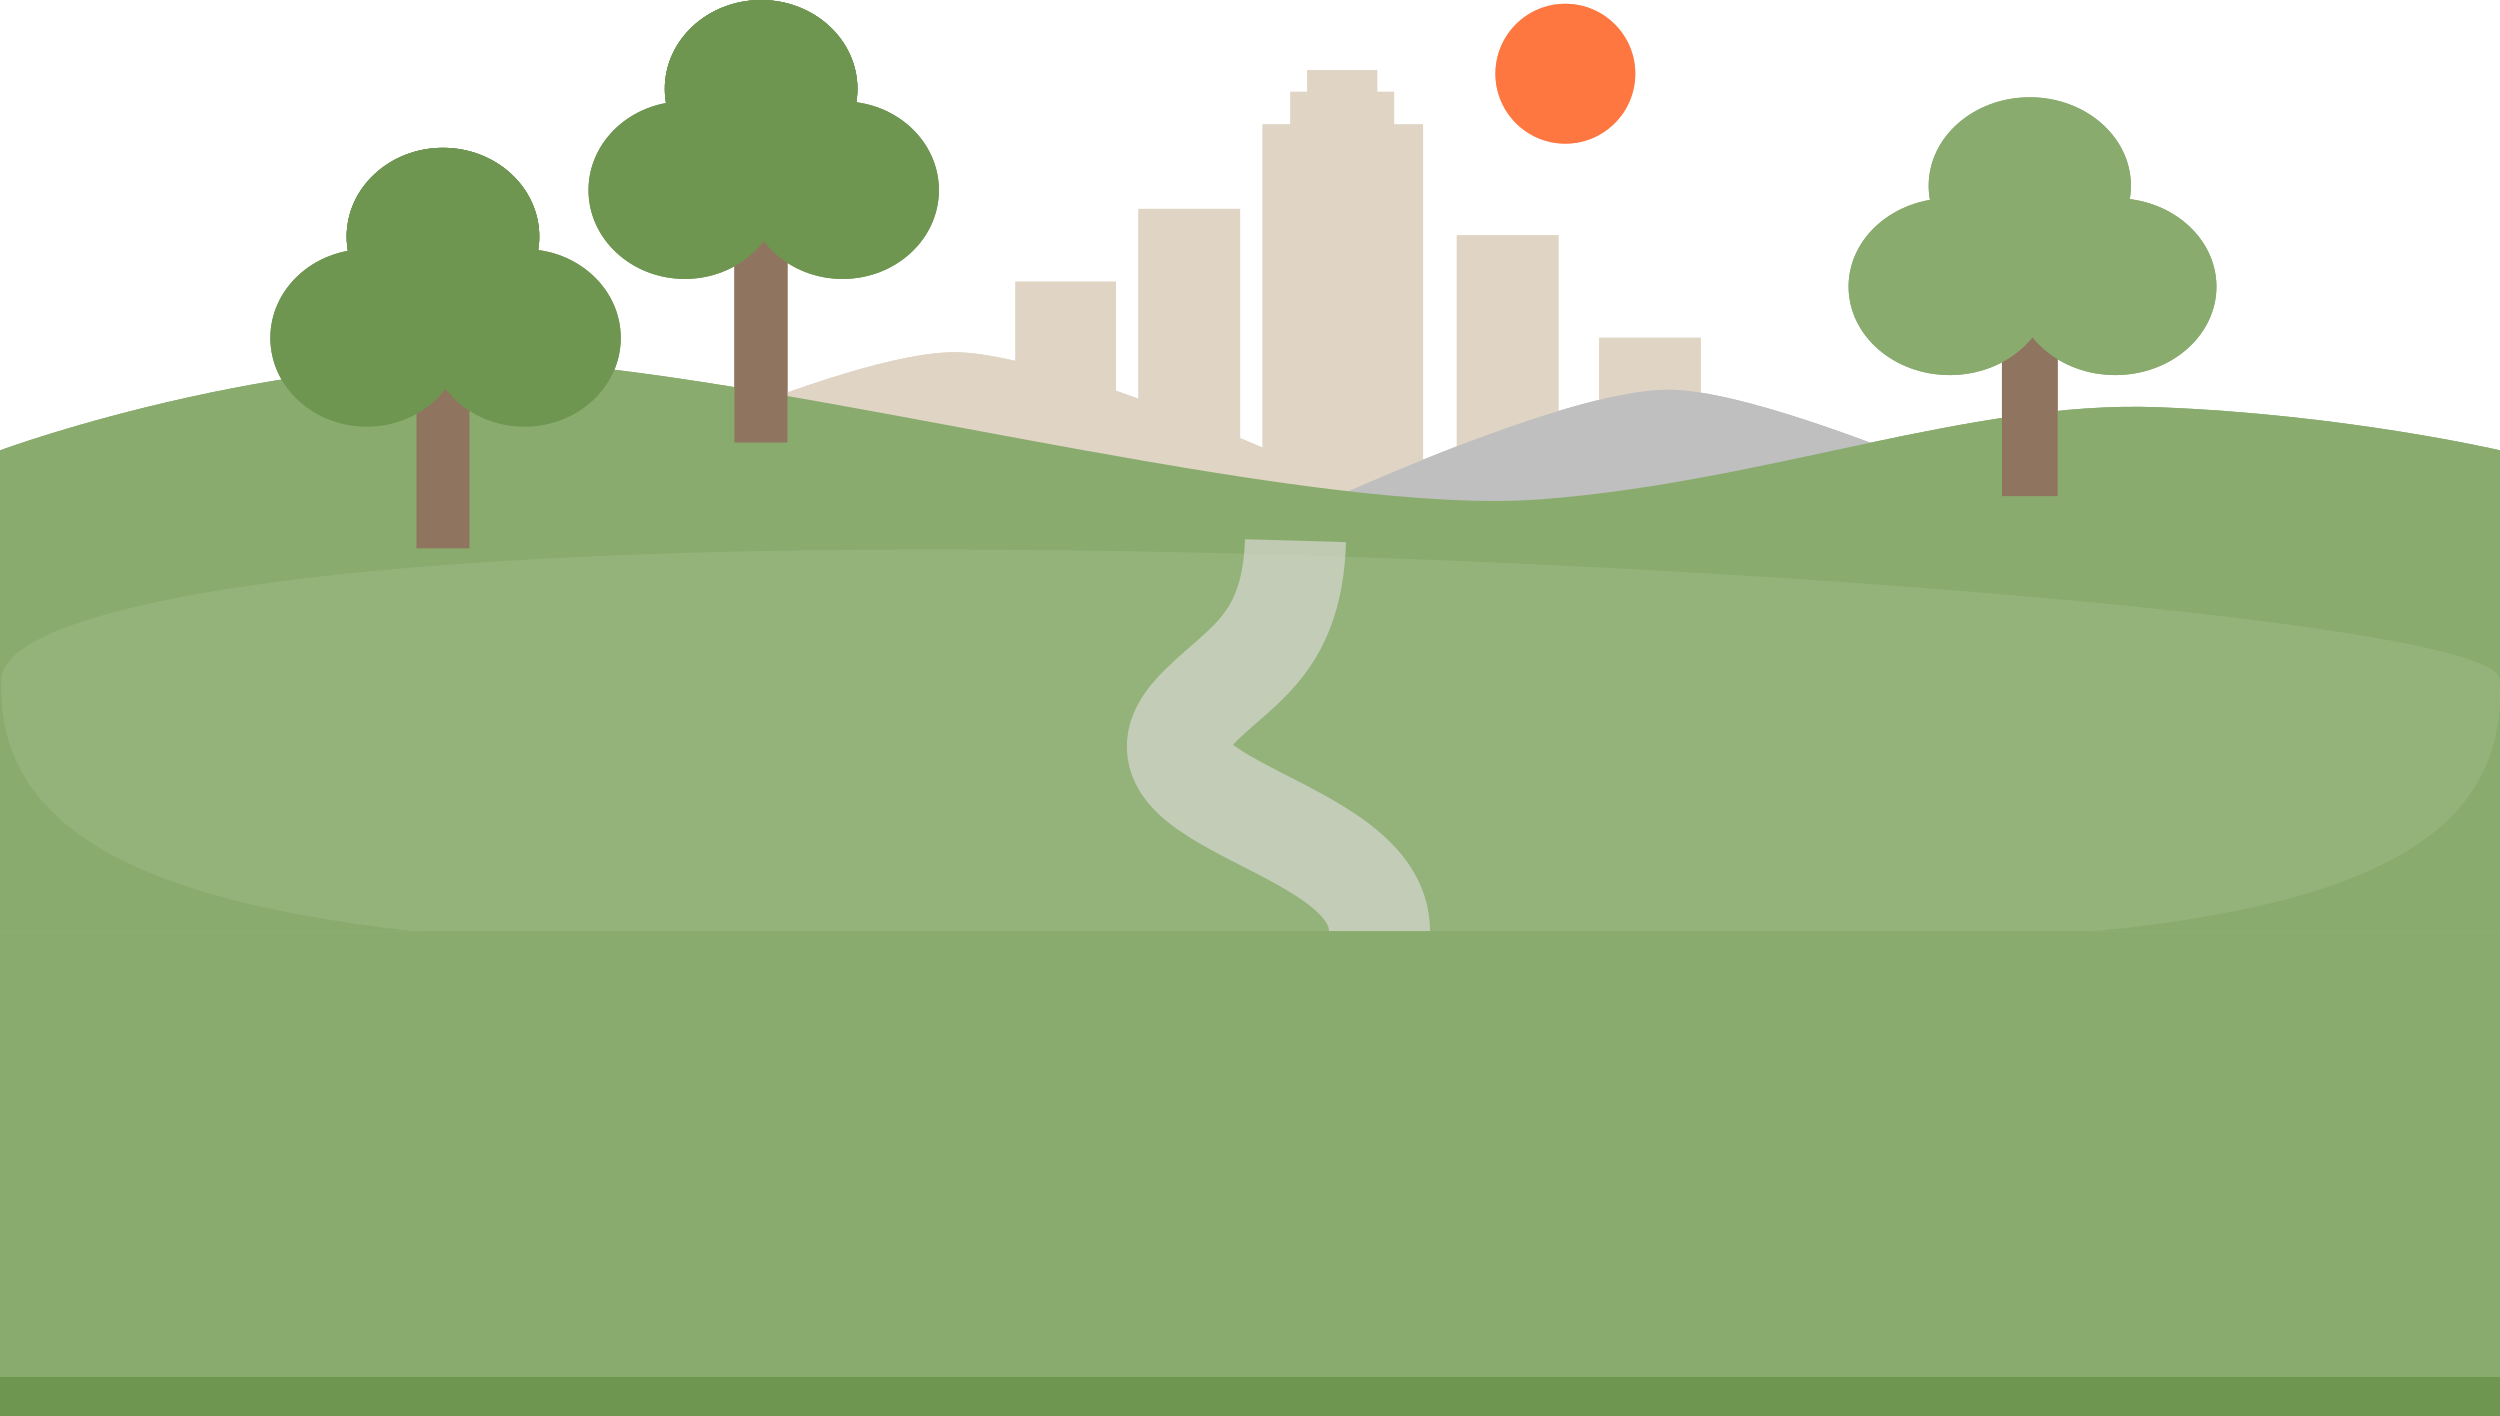 <svg width="1979" height="1121" viewBox="0 0 1979 1121" fill="none" xmlns="http://www.w3.org/2000/svg">
<ellipse cx="1050.11" cy="533.19" rx="498.325" ry="110.237" fill="#D9D9D9"/>
<rect x="901.207" y="165.364" width="80.456" height="220.993" fill="#E0D5C5"/>
<rect x="1153.21" y="186.252" width="80.456" height="220.993" fill="#E0D5C5"/>
<rect x="1265.86" y="267.379" width="80.456" height="220.993" fill="#E0D5C5"/>
<rect x="803.812" y="222.941" width="79.609" height="186.278" fill="#E0D5C5"/>
<rect x="999.445" y="98.474" width="127.036" height="337.841" fill="#E0D5C5"/>
<rect x="1021.47" y="72.674" width="82.1" height="41.041" fill="#E0D5C5"/>
<rect x="1034.84" y="55.494" width="55.37" height="27.679" fill="#E0D5C5"/>
<path d="M757.989 278.862C848.589 281.024 1088.3 393.365 1088.3 393.365H427.682C427.682 393.365 667.389 276.7 757.989 278.862Z" fill="#E0D5C5"/>
<path d="M1323.14 308.45C1413.74 310.611 1653.45 422.952 1653.45 422.952H992.832C992.832 422.952 1232.54 306.288 1323.14 308.45Z" fill="#BFBFBF"/>
<path d="M0 356.478C0 356.478 242.247 266.839 464.172 290.183C686.097 313.526 1042.11 408.767 1220.12 395.228C1398.13 381.689 1559.16 316.743 1707.89 322.346C1856.62 327.948 1979 356.478 1979 356.478V736.984H0V356.478Z" fill="#89AC6E"/>
<ellipse cx="1239.13" cy="58.357" rx="55.37" ry="55.357" fill="#FF6E33" fill-opacity="0.74"/>
<rect x="1584.75" y="259.322" width="44.059" height="133.452" fill="#8F745F"/>
<ellipse cx="1606.78" cy="147.015" rx="80.058" ry="70.015" fill="#89AC6E"/>
<ellipse cx="1543.38" cy="226.897" rx="80.058" ry="70.015" fill="#89AC6E"/>
<ellipse cx="1674.48" cy="226.897" rx="80.058" ry="70.015" fill="#89AC6E"/>
<rect x="581.359" y="183.252" width="42.004" height="167.026" fill="#8F745F"/>
<ellipse cx="602.499" cy="70.3" rx="76.259" ry="70.3" fill="#6F9651"/>
<ellipse cx="542.106" cy="150.509" rx="76.259" ry="70.3" fill="#6F9651"/>
<ellipse cx="666.987" cy="150.509" rx="76.259" ry="70.3" fill="#6F9651"/>
<ellipse cx="602.499" cy="70.3" rx="76.259" ry="70.3" fill="#6F9651"/>
<rect x="329.665" y="300.063" width="41.968" height="133.995" fill="#8F745F"/>
<ellipse cx="350.651" cy="187.3" rx="76.259" ry="70.3" fill="#6F9651"/>
<ellipse cx="290.259" cy="267.509" rx="76.259" ry="70.3" fill="#6F9651"/>
<ellipse cx="415.141" cy="267.509" rx="76.259" ry="70.3" fill="#6F9651"/>
<ellipse cx="350.651" cy="187.3" rx="76.259" ry="70.3" fill="#6F9651"/>
<ellipse cx="1050.11" cy="533.19" rx="498.325" ry="110.237" fill="#D9D9D9"/>
<rect x="901.207" y="165.364" width="80.456" height="220.993" fill="#E0D5C5"/>
<rect x="1153.21" y="186.252" width="80.456" height="220.993" fill="#E0D5C5"/>
<rect x="1265.86" y="267.379" width="80.456" height="220.993" fill="#E0D5C5"/>
<rect x="803.812" y="222.941" width="79.609" height="186.278" fill="#E0D5C5"/>
<rect x="999.445" y="98.474" width="127.036" height="337.841" fill="#E0D5C5"/>
<rect x="1021.47" y="72.674" width="82.1" height="41.041" fill="#E0D5C5"/>
<rect x="1034.84" y="55.494" width="55.37" height="27.679" fill="#E0D5C5"/>
<path d="M757.989 278.862C848.589 281.024 1088.3 393.365 1088.3 393.365H427.682C427.682 393.365 667.389 276.7 757.989 278.862Z" fill="#E0D5C5"/>
<path d="M1323.14 308.45C1413.74 310.611 1653.45 422.952 1653.45 422.952H992.832C992.832 422.952 1232.54 306.288 1323.14 308.45Z" fill="#BFBFBF"/>
<path d="M0 356.478C0 356.478 242.247 266.839 464.172 290.183C686.097 313.526 1042.11 408.767 1220.12 395.228C1398.13 381.689 1559.16 316.743 1707.89 322.346C1856.62 327.948 1979 356.478 1979 356.478V736.984H0V356.478Z" fill="#89AC6E"/>
<ellipse cx="1239.13" cy="58.357" rx="55.37" ry="55.357" fill="#FF6E33" fill-opacity="0.74"/>
<rect x="1584.75" y="259.322" width="44.059" height="133.452" fill="#8F745F"/>
<ellipse cx="1606.78" cy="147.015" rx="80.058" ry="70.015" fill="#89AC6E"/>
<ellipse cx="1543.38" cy="226.897" rx="80.058" ry="70.015" fill="#89AC6E"/>
<ellipse cx="1674.48" cy="226.897" rx="80.058" ry="70.015" fill="#89AC6E"/>
<rect x="581.359" y="183.252" width="42.004" height="167.026" fill="#8F745F"/>
<ellipse cx="602.499" cy="70.3" rx="76.259" ry="70.3" fill="#6F9651"/>
<ellipse cx="542.106" cy="150.509" rx="76.259" ry="70.3" fill="#6F9651"/>
<ellipse cx="666.987" cy="150.509" rx="76.259" ry="70.3" fill="#6F9651"/>
<ellipse cx="602.499" cy="70.3" rx="76.259" ry="70.3" fill="#6F9651"/>
<rect x="329.665" y="300.063" width="41.968" height="133.995" fill="#8F745F"/>
<ellipse cx="350.651" cy="187.3" rx="76.259" ry="70.3" fill="#6F9651"/>
<ellipse cx="290.259" cy="267.509" rx="76.259" ry="70.3" fill="#6F9651"/>
<ellipse cx="415.141" cy="267.509" rx="76.259" ry="70.3" fill="#6F9651"/>
<ellipse cx="350.651" cy="187.3" rx="76.259" ry="70.3" fill="#6F9651"/>
<path d="M1978.64 537.803C1992.63 763.02 1600.46 750.623 1054.4 750.623C508.34 750.623 -9.825 782.65 1.172 537.803C1.172 490.527 192.411 435 738.473 435C1284.53 435 1978.64 490.527 1978.64 537.803Z" fill="#A6BD93" fill-opacity="0.37"/>
<path d="M1092 737C1092 650.795 877.865 637.695 945.047 564.115C978.013 528.011 1023 514 1025.5 428" stroke="#DDDAD7" stroke-opacity="0.65" stroke-width="80"/>
<rect y="737" width="1979" height="384" fill="#89AC6E"/>
<rect y="1090" width="1979" height="31" fill="#6F9651"/>
</svg>

